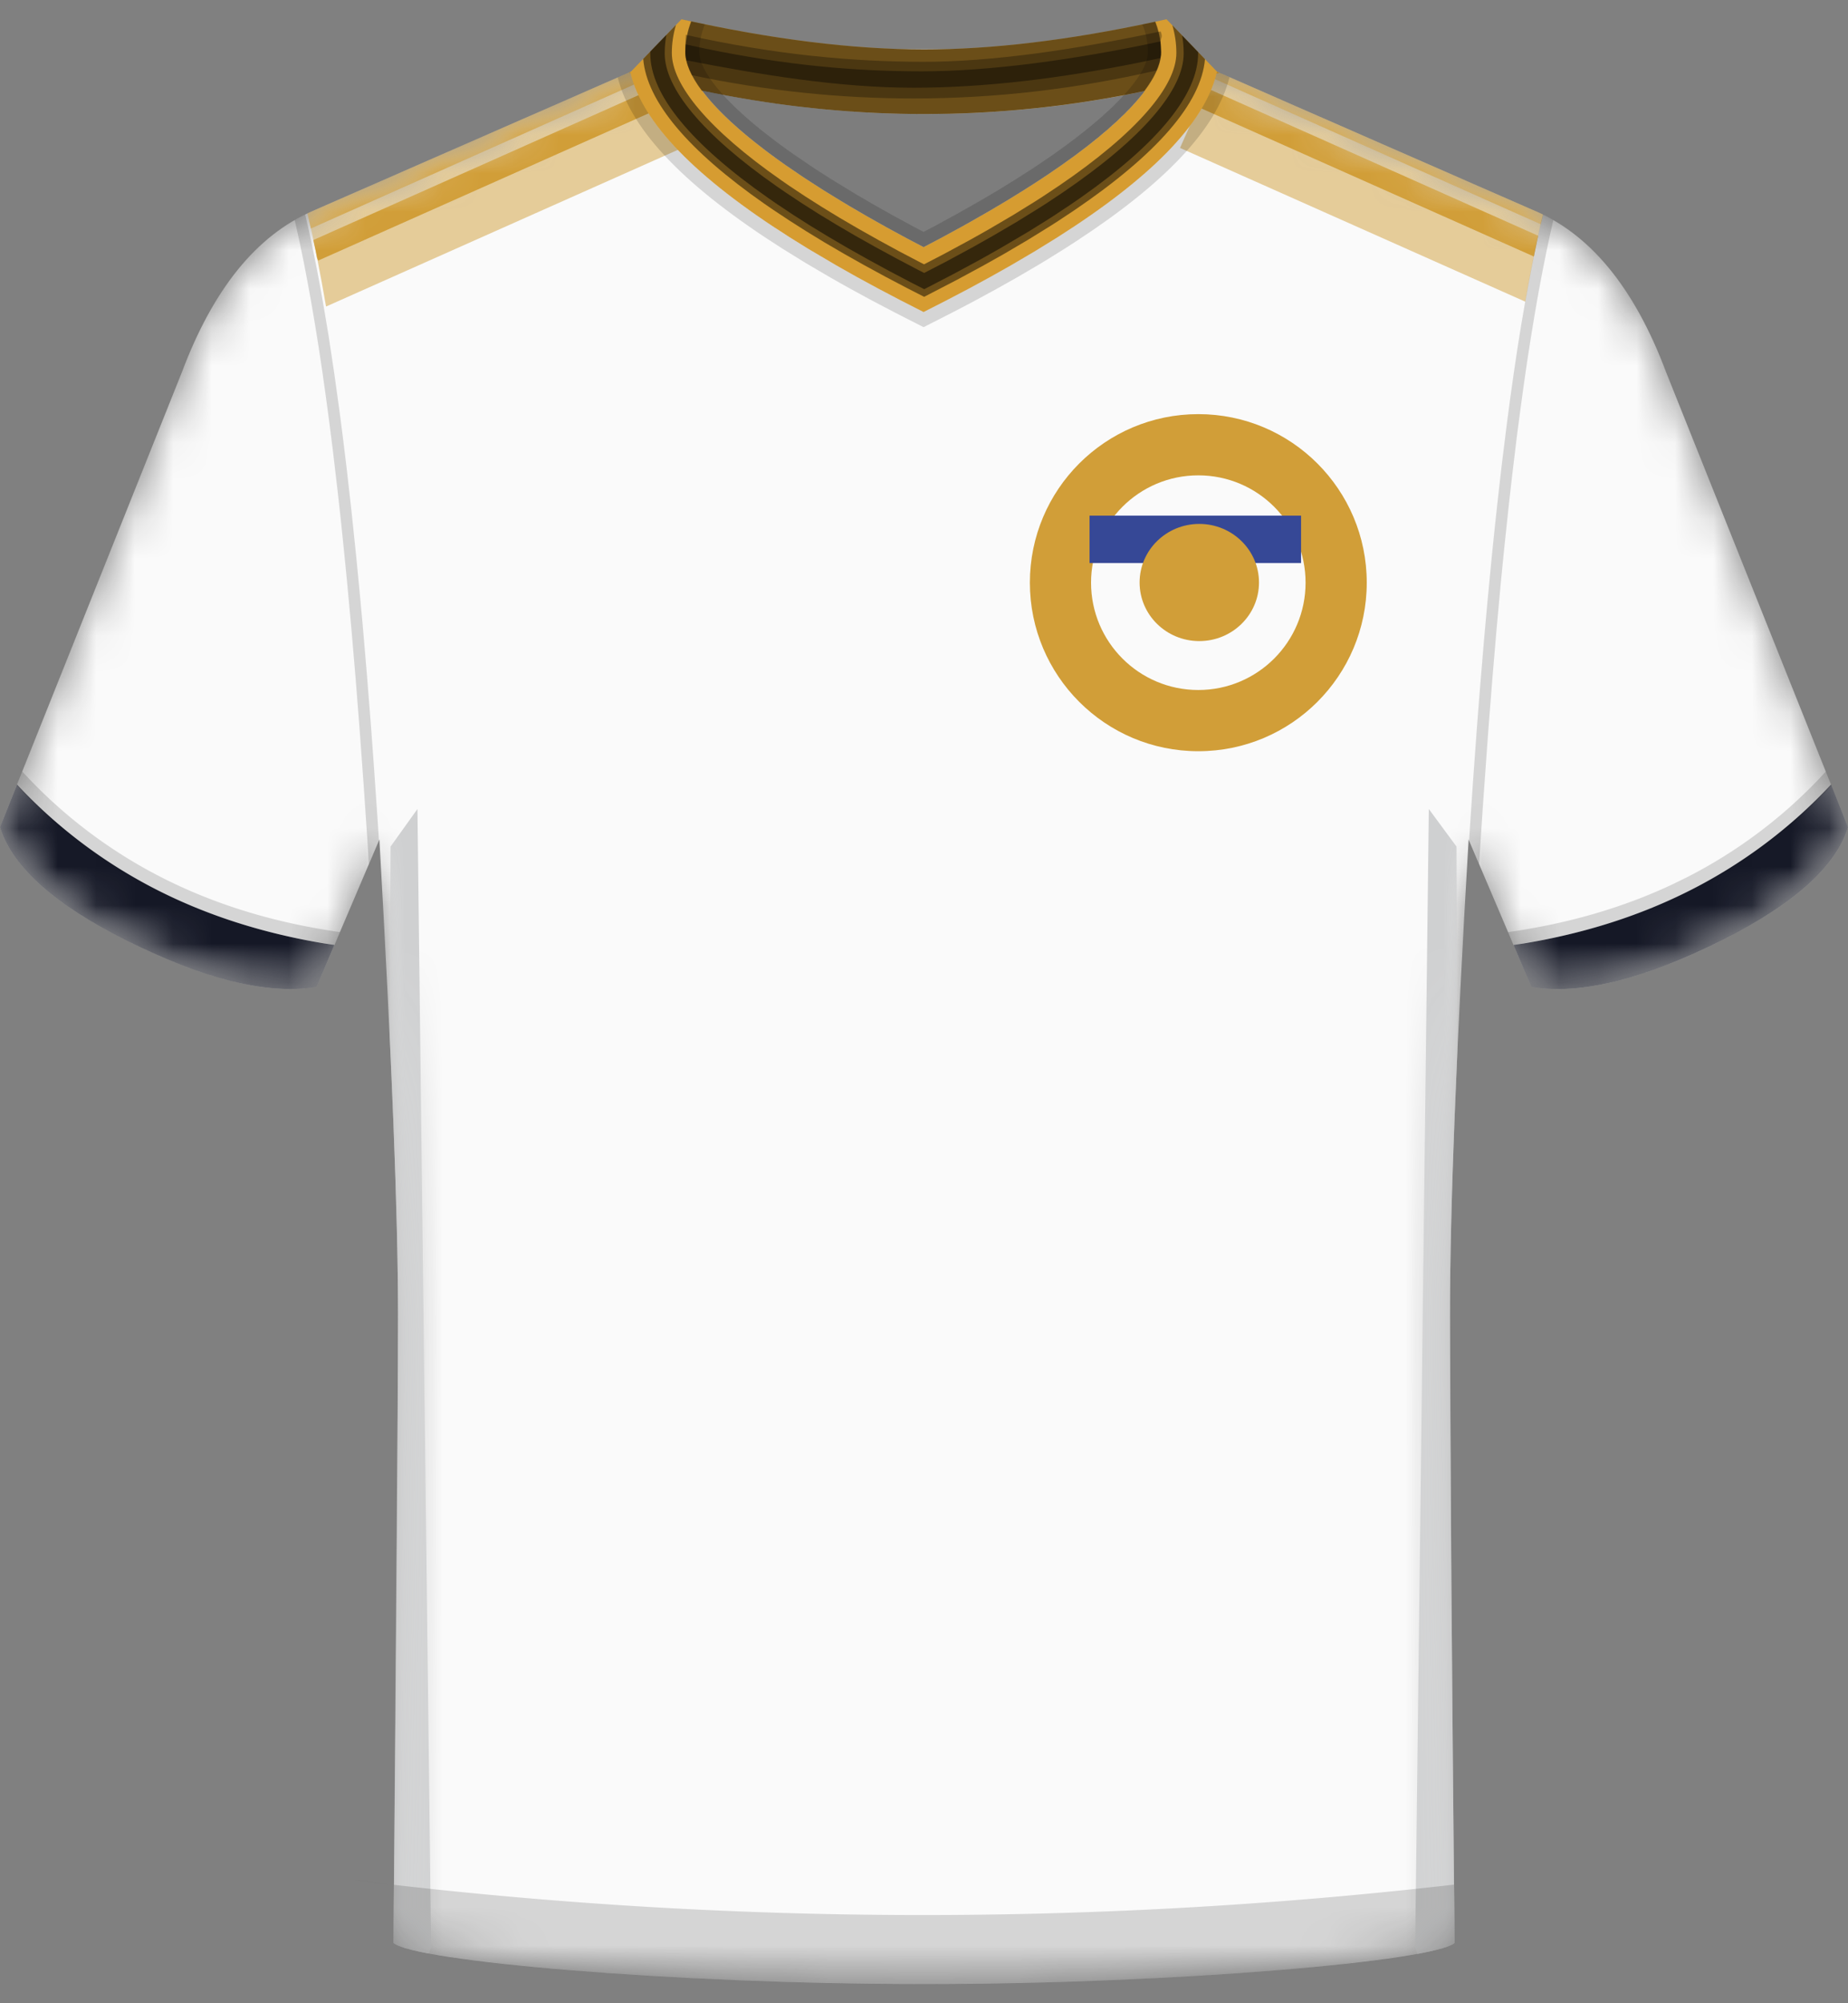 <svg viewBox="0 0 48 52" xmlns="http://www.w3.org/2000/svg" xmlns:xlink="http://www.w3.org/1999/xlink" title="Real Madrid Home 23/24">
                        <rect x="0" y="0" width="48" height="52" fill="#808080" stroke="none"/>
                        <defs>
                            <path id="kit" d="M10.22 50.435c.079-8.326.118-13.766.118-16.32 0-2.553-.161-6.661-.484-12.324l-1.63 3.825c-1.213.21-2.806-.165-4.778-1.125-1.92-.933-3.059-1.912-3.418-2.937L0 21.469 4.725 9.66c.809-2.154 1.936-3.546 3.381-4.176l8.278-3.621c.72-.393 3.26-.588 7.617-.586 4.357.003 6.894.198 7.613.586l8.162 3.572c1.502.604 2.669 2.013 3.499 4.225L48 21.47c-.325 1.055-1.473 2.063-3.446 3.022-1.972.96-3.565 1.335-4.778 1.125l-1.63-3.825c-.323 5.467-.484 9.575-.484 12.325s.04 8.19.119 16.319c-.535.464-7.158 1.065-13.78 1.065-6.623 0-13.246-.6-13.78-1.065Z"></path>
                            
                        </defs>
                        <mask id="kitMask" fill="#fff">
                            <use xlink:href="#kit"></use>
                        </mask>
                        <g fill="none" fill-rule="evenodd">
                            
            <path fill="#fafafa" d="M10.22 50.435c.079-8.326.118-13.766.118-16.32 0-2.553-.161-6.661-.484-12.324l-1.63 3.825c-1.213.21-2.806-.165-4.778-1.125-1.92-.933-3.059-1.912-3.418-2.937L0 21.469 4.725 9.66c.809-2.154 1.936-3.546 3.381-4.176l8.278-3.621c.72-.393 3.26-.588 7.617-.586 4.357.003 6.894.198 7.613.586l8.162 3.572c1.502.604 2.669 2.013 3.499 4.225L48 21.47c-.325 1.055-1.473 2.063-3.446 3.022-1.972.96-3.565 1.335-4.778 1.125l-1.63-3.825c-.323 5.467-.484 9.575-.484 12.325s.04 8.19.119 16.319c-.535.464-7.158 1.065-13.78 1.065-6.623 0-13.246-.6-13.78-1.065Z" coloured="" opacity="1" mask="url(#kitMask)" id="base"></path><path fill="#cfd0d1" fill-rule="evenodd" d="M37.112,21 L37.832,21.976 L37.852,27.35 L37.764,29.467 C37.696,31.303 37.662,32.853 37.662,34.116 L37.699,41.255 C37.718,43.793 37.746,46.853 37.781,50.435 C37.676,50.526 37.34,50.621 36.817,50.717 L36.758,50.549 L37.112,21 Z M10.843,21 L11.197,50.549 L11.139,50.709 C10.642,50.616 10.322,50.523 10.22,50.435 L10.336,35.312 L10.338,34.116 C10.338,32.408 10.266,30.005 10.122,26.906 L10.144,21.976 L10.843,21 Z" coloured="" opacity="1" mask="url(#kitMask)" id="side-03"></path><g fill="none" fill-rule="evenodd" mask="url(#kitMask)" id="shoulder-02"><path fill="#d19e38" fill-opacity=".5" d="M16.716,1.731 C16.78,1.844 16.851,1.957 16.929,2.071 L17.718,3.84 L8.469,7.957 L8.354,7.31 L8.251,6.77 L8.199,6.509 L8.093,6.007 L7.986,5.538 L16.384,1.863 C16.451,1.826 16.535,1.791 16.634,1.758 L16.716,1.731 Z M31.614,1.863 L39.776,5.435 C39.878,5.476 39.979,5.521 40.079,5.57 L39.977,6.003 L39.871,6.501 L39.766,7.025 L39.664,7.574 L39.618,7.831 L30.65,3.84 L31.545,1.829 L31.614,1.863 Z" coloured="" opacity="1"></path><path fill="#d19e38" d="M17.063,2.257 C17.17,2.4 17.288,2.543 17.418,2.688 L8.265,6.764 L8.236,6.699 L8.199,6.509 L8.139,6.23 L17.063,2.257 Z M31.005,2.135 L39.952,6.119 L39.839,6.658 L30.661,2.573 C30.746,2.475 30.825,2.377 30.898,2.28 L31.005,2.135 Z M16.717,1.732 C16.768,1.824 16.825,1.915 16.886,2.008 L8.075,5.931 L7.986,5.538 L16.384,1.863 C16.451,1.826 16.535,1.791 16.634,1.758 L16.717,1.732 Z M31.614,1.863 L39.776,5.435 C39.878,5.476 39.979,5.521 40.079,5.57 L40.019,5.821 L31.173,1.883 L31.264,1.728 C31.408,1.77 31.525,1.815 31.614,1.863 Z" coloured="" opacity="1"></path></g><g fill="none" fill-rule="evenodd" transform="translate(16.045 .5)" id="collar-02"><path fill="#d69c31" fill-rule="nonzero" d="M14.254,4.54747351e-13 L15.569,1.363 L15.632,1.39 L15.552,1.413 C15.237,2.697 13.859,4.114 11.418,5.662 L10.83,6.025 L10.205,6.392 L9.676,6.69 L9.124,6.99 L8.546,7.293 L7.944,7.6 L7.342,7.293 L6.765,6.99 L6.212,6.69 L5.684,6.392 L4.938,5.952 L4.471,5.662 C2.02,4.108 0.641,2.686 0.333,1.398 L0.288,1.386 L0.339,1.363 L1.656,4.54747351e-13 C4.009,0.522 6.109,0.783 7.956,0.784 C9.793,0.785 11.893,0.524 14.254,4.54747351e-13 Z M2.193,1.853 L2.261,1.942 C2.554,2.314 2.979,2.726 3.538,3.173 L3.848,3.414 C4.009,3.535 4.18,3.66 4.36,3.786 L4.83,4.106 L5.34,4.435 L6.004,4.841 L6.479,5.117 L6.98,5.399 L7.506,5.685 L7.945,5.915 L8.383,5.685 L8.909,5.399 L9.163,5.257 L9.651,4.978 L10.113,4.704 L10.55,4.434 C10.762,4.301 10.964,4.17 11.157,4.041 L11.53,3.785 L11.878,3.535 C12.625,2.984 13.184,2.479 13.557,2.03 L13.688,1.864 C11.992,2.218 10.298,2.414 8.605,2.453 L7.969,2.46 C6.258,2.46 4.547,2.3 2.835,1.98 L2.193,1.853 Z" coloured="" opacity="1"></path><path fill="#000" fill-opacity=".5" fill-rule="nonzero" d="M2.193,1.853 C4.119,2.258 6.044,2.46 7.969,2.46 C9.875,2.46 11.78,2.262 13.688,1.864 C13.321,2.353 12.719,2.915 11.878,3.535 L11.53,3.785 L11.157,4.041 C10.964,4.17 10.762,4.301 10.55,4.434 L10.113,4.704 L9.651,4.978 L9.163,5.257 L8.909,5.399 L8.383,5.685 L7.945,5.915 L7.506,5.685 L6.98,5.399 L6.479,5.117 L6.004,4.841 L5.34,4.435 L4.83,4.106 L4.36,3.786 C4.18,3.66 4.009,3.535 3.848,3.414 L3.538,3.173 C2.979,2.726 2.554,2.314 2.261,1.942 Z"></path><path fill="#000" fill-opacity=".5" fill-rule="nonzero" d="M1.405,0.875 C1.405,1.7 2.353,2.857 4.237,4.172 L4.452,4.321 L4.869,4.597 L5.299,4.87 L5.761,5.152 L6.255,5.44 L6.763,5.726 L7.306,6.022 L7.867,6.316 L7.956,6.361 L8.465,6.098 L9.144,5.731 L9.403,5.586 L9.65,5.446 L10.262,5.087 L10.827,4.738 L11.033,4.606 L11.453,4.327 C13.486,2.946 14.51,1.734 14.51,0.875 C14.51,0.631 14.475,0.391 14.406,0.156 L15.253,1.036 C15.154,2.185 13.998,3.506 11.871,4.95 L11.443,5.234 L11.227,5.372 L10.646,5.731 L10.025,6.096 L9.505,6.388 L8.816,6.761 L7.959,7.205 L7.522,6.982 L6.953,6.683 L6.4,6.382 L5.881,6.09 L5.377,5.796 L4.903,5.507 L4.461,5.226 L4.032,4.942 L3.809,4.789 C1.831,3.407 0.754,2.138 0.662,1.029 L1.512,0.148 C1.442,0.385 1.405,0.628 1.405,0.875 Z"></path><path fill="#000" fill-rule="nonzero" d="M1.264,0.405 C1.235,0.564 1.22,0.725 1.22,0.887 C1.22,1.793 2.202,2.991 4.133,4.339 L4.351,4.489 L4.771,4.768 L5.204,5.043 L5.669,5.326 L6.165,5.616 L6.676,5.903 L7.222,6.2 L7.784,6.496 L7.96,6.585 L8.557,6.276 L9.238,5.907 L9.747,5.62 L10.362,5.26 L10.931,4.908 L11.14,4.775 L11.561,4.495 C13.642,3.082 14.7,1.828 14.7,0.887 C14.7,0.73 14.687,0.574 14.66,0.421 L15.074,0.85 L15.075,0.887 C15.075,1.946 14.039,3.217 12.037,4.622 L11.77,4.806 L11.344,5.089 L11.131,5.225 L10.668,5.513 L9.935,5.945 L9.419,6.236 L8.732,6.607 L7.961,7.007 L7.611,6.829 L7.045,6.531 L6.494,6.231 L5.978,5.941 L5.477,5.648 L5.006,5.362 L4.567,5.083 L4.141,4.8 L3.919,4.647 C1.895,3.234 0.845,1.953 0.845,0.887 C0.845,0.871 0.845,0.854 0.846,0.837 Z" opacity=".5"></path><path fill="#000" fill-rule="nonzero" d="M15.565,1.357 L15.89,1.503 C15.56,2.84 14.224,4.249 11.91,5.761 L11.602,5.959 L11.133,6.251 L10.885,6.4 L10.379,6.696 L9.844,6.997 L9.289,7.299 L9.001,7.451 L8.705,7.605 L7.944,7.993 L7.182,7.604 L6.598,7.298 L6.043,6.996 L5.773,6.845 L5.507,6.694 L4.877,6.324 L4.284,5.958 C1.786,4.374 0.348,2.903 0,1.51 L0.326,1.368 C0.607,2.61 1.888,3.977 4.168,5.467 L4.471,5.662 L4.938,5.952 L5.684,6.392 L6.212,6.69 L6.765,6.99 L7.342,7.293 L7.944,7.6 L8.546,7.293 L9.124,6.99 L9.676,6.69 L10.205,6.392 L10.83,6.025 L11.418,5.662 C13.894,4.091 15.277,2.656 15.565,1.357 Z M1.916,0.056 L2.263,0.13 C2.167,0.364 2.117,0.606 2.117,0.85 C2.117,1.272 2.601,1.939 3.556,2.736 L3.753,2.897 L4.059,3.134 L4.303,3.315 L4.558,3.497 L5.118,3.877 L5.523,4.137 L6.18,4.538 L6.65,4.812 L7.147,5.091 L7.669,5.375 L7.944,5.519 L8.216,5.377 L8.866,5.022 L9.473,4.677 L9.93,4.406 L10.364,4.138 L10.768,3.879 L10.959,3.752 L11.326,3.501 L11.67,3.253 C12.938,2.319 13.647,1.515 13.756,0.996 L13.769,0.908 L13.772,0.85 C13.772,0.608 13.723,0.368 13.629,0.134 L13.97,0.062 C14.053,0.271 14.101,0.486 14.117,0.702 L14.122,0.85 L14.119,0.922 C14.07,1.532 13.409,2.367 12.113,3.359 L11.878,3.535 L11.53,3.785 L11.157,4.041 L10.861,4.236 L10.55,4.434 L10.113,4.704 L9.651,4.978 L9.163,5.257 L8.909,5.399 L8.383,5.685 L7.945,5.915 L7.506,5.685 L6.98,5.399 L6.479,5.117 L5.776,4.704 L5.34,4.435 L4.83,4.106 L4.36,3.786 L4.097,3.598 L3.848,3.414 L3.538,3.173 C2.35,2.224 1.767,1.428 1.767,0.85 C1.767,0.649 1.796,0.449 1.852,0.252 L1.916,0.056 Z" opacity=".15"></path><path fill="#000" fill-rule="nonzero" d="M1.907,0.053 L1.656,0 C4.009,0.522 6.109,0.783 7.956,0.784 C9.716,0.785 11.718,0.545 13.96,0.064 C14.035,0.256 14.082,0.453 14.101,0.651 L14.11,0.85 L14.108,0.922 C14.086,1.193 13.943,1.509 13.676,1.864 C11.77,2.262 9.864,2.46 7.958,2.46 C6.033,2.46 4.107,2.258 2.182,1.853 C1.896,1.47 1.755,1.134 1.755,0.85 C1.755,0.581 1.807,0.314 1.907,0.053 Z" opacity=".5"></path><path fill="#000" d="M14.101,0.315 C14.176,0.507 14.082,0.453 14.101,0.651 L14.11,0.85 L14.108,0.922 C14.097,1.048 14.061,1.184 13.999,1.328 C11.893,1.814 9.788,2.056 7.683,2.056 C5.764,2.056 3.846,1.855 1.928,1.453 C1.812,1.231 1.755,1.03 1.755,0.85 C1.755,0.671 1.759,0.522 1.767,0.405 C4.12,0.927 6.099,1.103 7.945,1.104 C9.706,1.105 11.859,0.796 14.101,0.315 Z" opacity=".3"></path><path fill="#000" d="M14.101,0.574 C14.098,0.584 14.096,0.602 14.101,0.651 L14.11,0.85 L14.108,0.922 L14.095,1.008 L13.462,1.14 C11.542,1.522 9.596,1.777 7.683,1.777 C5.744,1.777 3.72,1.443 1.781,1.065 C1.763,0.991 1.755,0.919 1.755,0.85 L1.764,0.652 L2.291,0.766 C4.405,1.199 6.179,1.351 7.883,1.352 C9.644,1.353 11.859,1.055 14.101,0.574 Z" opacity=".4"></path></g><path d="M47.56 20.365 48 21.47c-.325 1.055-1.473 2.063-3.446 3.022-1.972.96-3.565 1.335-4.778 1.125l-.464-1.088.261-.038c1.596-.263 3.05-.728 4.364-1.398a13.078 13.078 0 0 0 3.622-2.727Zm-47.118.001a13.078 13.078 0 0 0 3.62 2.726c1.315.67 2.77 1.135 4.365 1.398l.26.038-.463 1.088c-1.213.21-2.806-.165-4.778-1.125-1.92-.933-3.059-1.912-3.418-2.937L0 21.469l.442-1.103Z" fill="#151826" fill-rule="nonzero" coloured="" opacity="1" mask="url(#kitMask)" id="trim-01"></path><path fill="#d19e38" d="M31.125,10.75 C33.541,10.75 35.5,12.709 35.5,15.125 C35.5,17.541 33.541,19.5 31.125,19.5 C28.709,19.5 26.75,17.541 26.75,15.125 C26.75,12.709 28.709,10.75 31.125,10.75 Z M31.125,12.339 C29.586,12.339 28.339,13.586 28.339,15.125 C28.339,16.664 29.586,17.911 31.125,17.911 C32.664,17.911 33.911,16.664 33.911,15.125 C33.911,13.586 32.664,12.339 31.125,12.339 Z" coloured="" opacity="1" mask="url(#kitMask)" id="badge-02"></path><polygon fill="#364896" points="33.794 13.385 33.794 14.616 28.3 14.616 28.3 13.385" coloured="" opacity="1" mask="url(#kitMask)" id="badge-11"></polygon><path fill="#d19e38" d="M31.15,13.6 C32.007,13.6 32.701,14.281 32.701,15.121 C32.701,15.96 32.007,16.641 31.15,16.641 C30.294,16.641 29.6,15.96 29.6,15.121 C29.6,14.281 30.294,13.6 31.15,13.6 Z" coloured="" opacity="1" mask="url(#kitMask)" id="badge-05"></path>
        
                            <path fill-opacity="0.15" fill="#000000" fill-rule="nonzero" d="m10.234 48.926-1.257-.15a120.817 120.817 0 0 0 28.788.145l.016 1.514a.67.67 0 0 1-.206.101l-.168.052-.21.052-.25.052-.288.053-.324.052-.752.103-.879.1-.734.072-.791.07-.845.064-1.197.079-1.267.07-.988.044-.674.025-1.376.041-.698.015-1.411.018L24 51.5l-1.076-.005-1.057-.015-1.046-.024-1.029-.032-1.006-.04-.656-.03-1.267-.069-1.197-.079-.844-.065-.792-.069-.734-.072-.878-.1-.577-.077-.5-.078-.288-.053-.25-.052-.21-.052-.168-.052a.67.67 0 0 1-.206-.101l.014-1.509Zm37.19-28.899.144.361a13.074 13.074 0 0 1-3.592 2.696c-1.314.67-2.769 1.136-4.364 1.398l-.3.045-.142-.331c1.555-.22 2.974-.632 4.258-1.234l.389-.19a12.714 12.714 0 0 0 3.426-2.55l.18-.195Zm-46.99.357.144-.361-.112-.121a12.762 12.762 0 0 0 3.724 2.87c1.383.706 2.93 1.18 4.64 1.423l-.142.331-.293-.044c-1.596-.262-3.05-.728-4.364-1.398a13.074 13.074 0 0 1-3.597-2.7ZM7.926 5.567l.101.436.106.498.105.524.102.549.1.575.1.6.143.95.14 1.008.09.703.089.73.129 1.143.125 1.2.08.833.08.859.114 1.336.11 1.394.07.962.103 1.49.029.46-.262.614-.03-.511-.1-1.478-.103-1.423-.107-1.366-.111-1.311-.116-1.256-.08-.806-.08-.781-.084-.756-.128-1.089-.088-.694-.09-.67-.091-.645-.093-.62-.096-.596-.097-.57-.099-.546-.1-.521-.103-.497-.13-.583.135-.075.137-.07Zm32.148 0c.092.045.183.094.273.145l-.079.344-.103.484-.102.51-.1.533-.098.558-.096.583-.095.608-.092.632-.09.658-.09.682-.129 1.07-.084.744-.123 1.162-.08.806-.115 1.256-.111 1.31-.107 1.367-.137 1.91-.098 1.497-.26-.61.097-1.459.105-1.452.073-.936.113-1.355.078-.872.12-1.258.083-.807.085-.782.086-.755.134-1.085.091-.69.094-.666.095-.64.098-.613.15-.872.102-.55.13-.65.135-.61.047-.197Z"></path>
                        </g>
                    </svg>